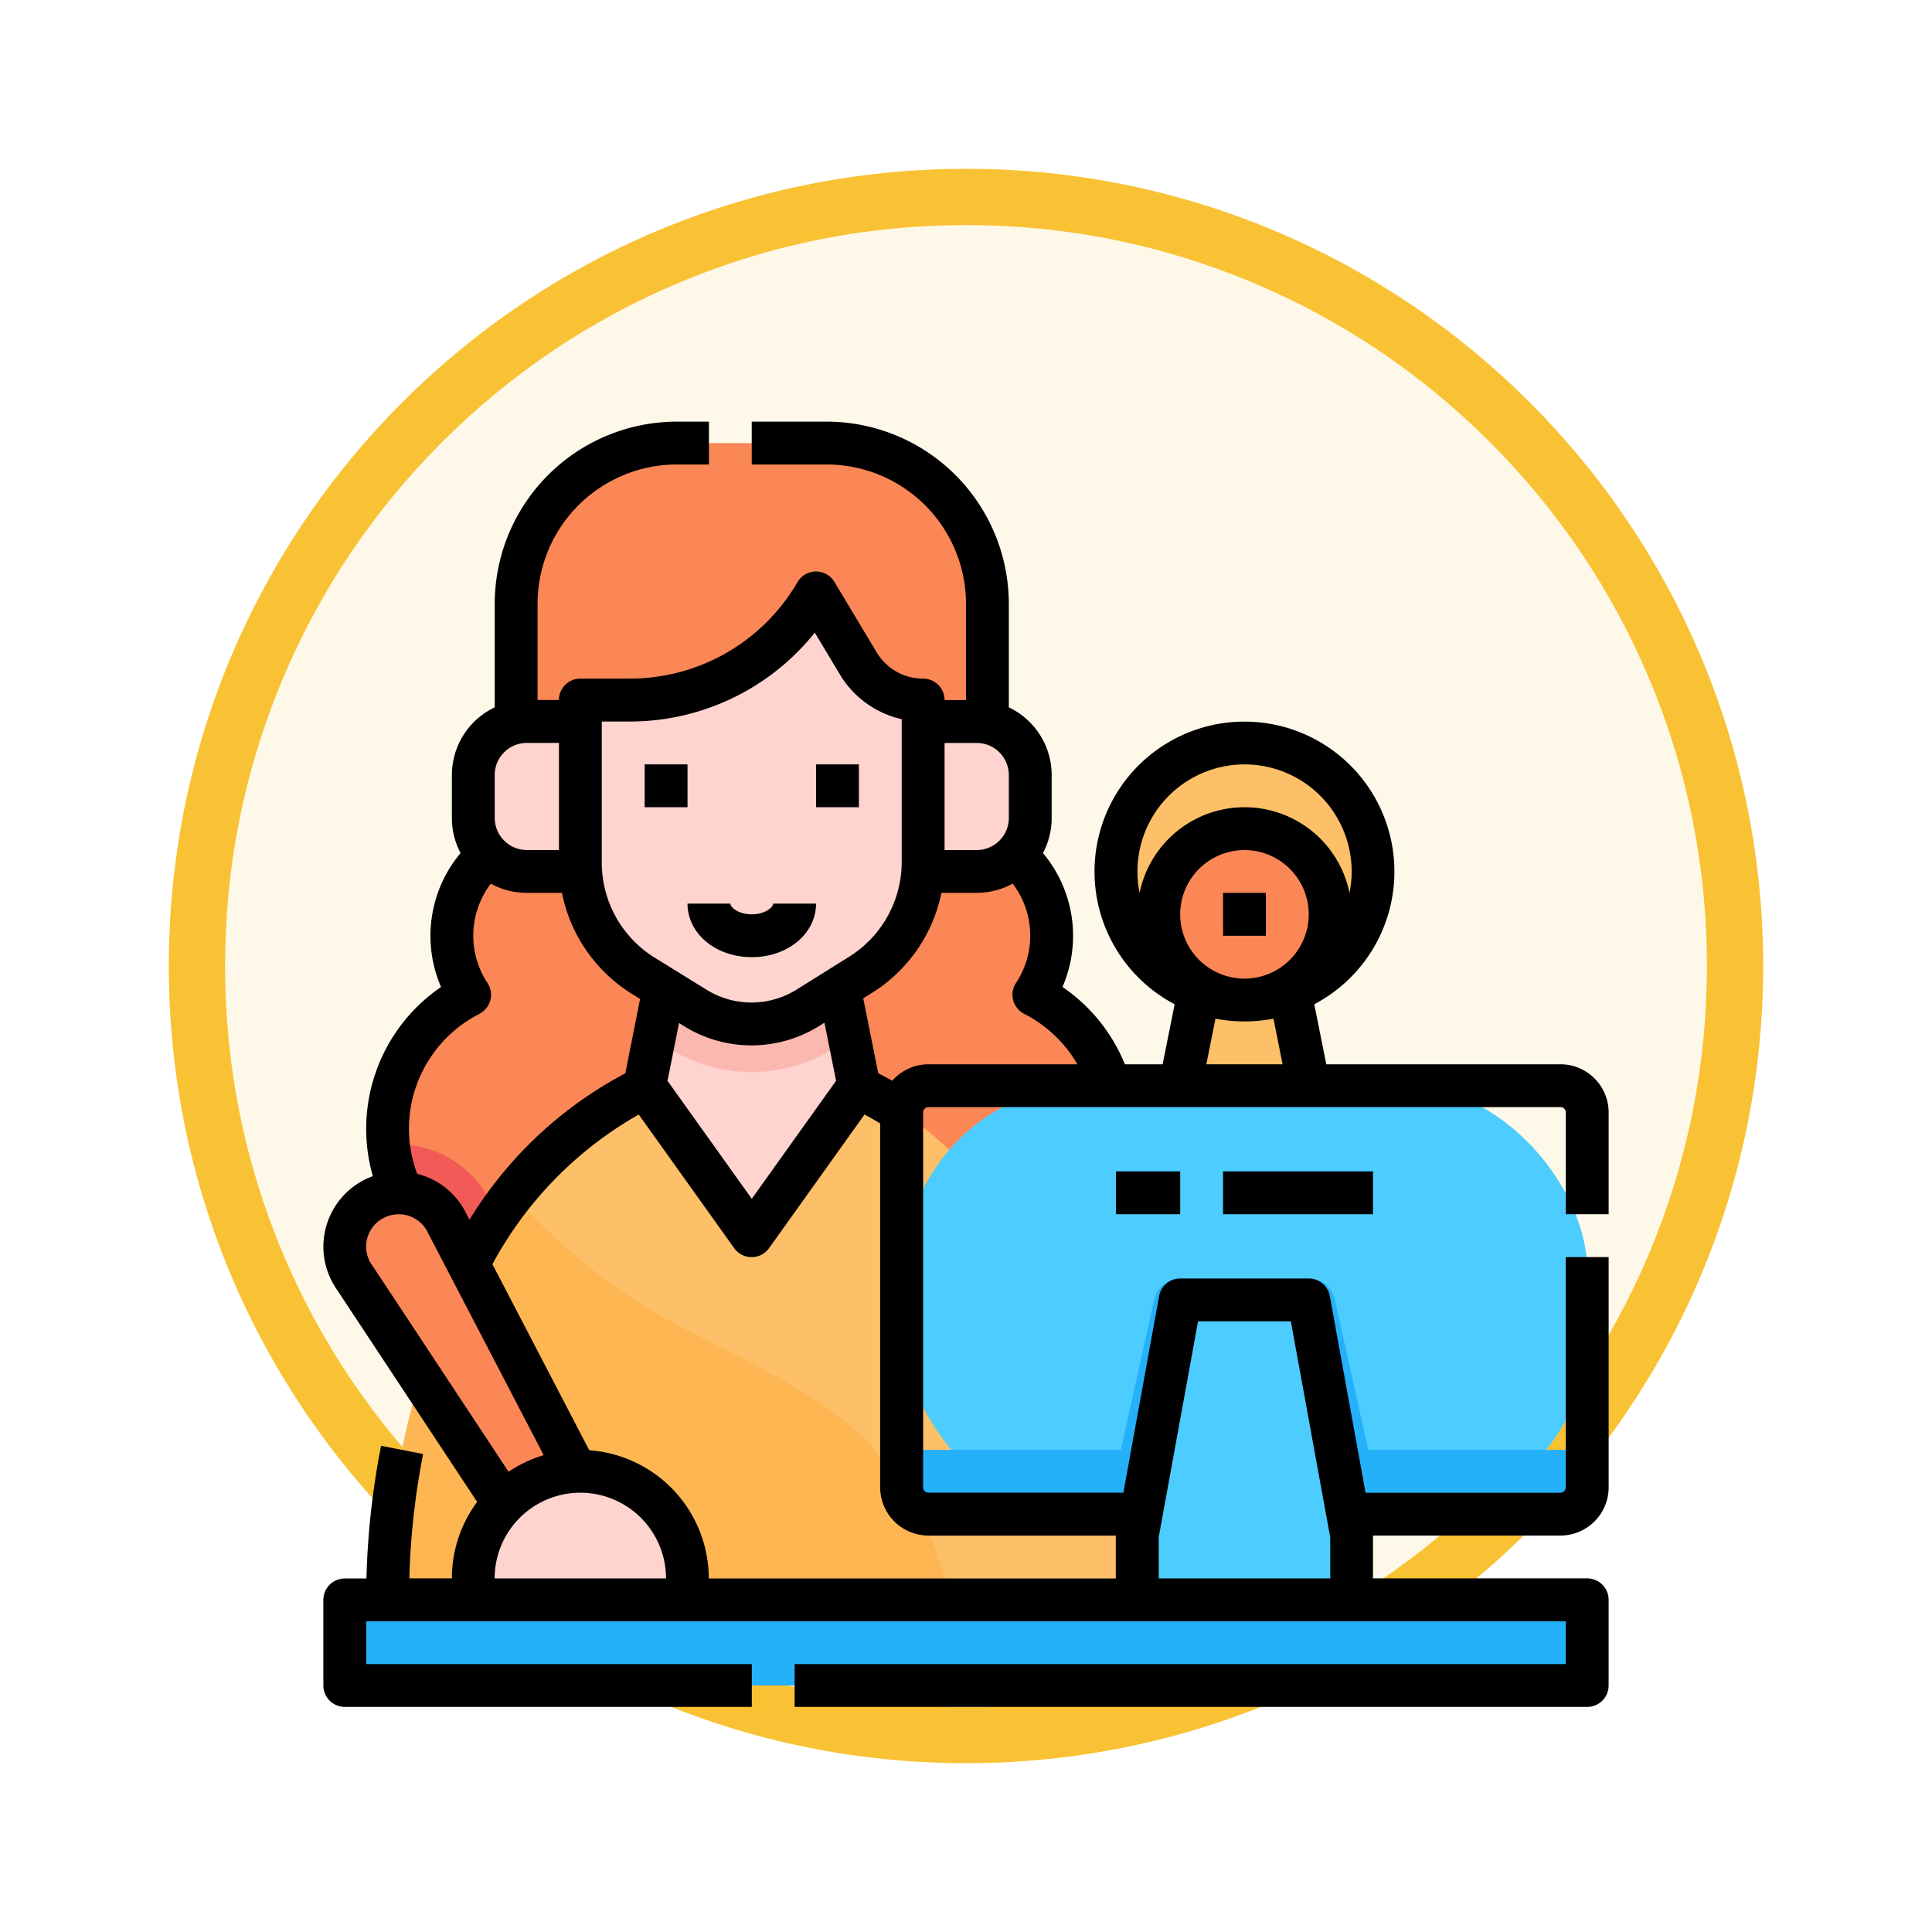 <svg xmlns="http://www.w3.org/2000/svg" xmlns:xlink="http://www.w3.org/1999/xlink" width="103" height="103" viewBox="0 0 103 103">
  <defs>
    <filter id="Trazado_978624" x="0" y="0" width="103" height="103" filterUnits="userSpaceOnUse">
      <feOffset dy="3" input="SourceAlpha"/>
      <feGaussianBlur stdDeviation="3" result="blur"/>
      <feFlood flood-opacity="0.161"/>
      <feComposite operator="in" in2="blur"/>
      <feComposite in="SourceGraphic"/>
    </filter>
  </defs>
  <g id="Grupo_1216121" data-name="Grupo 1216121" transform="translate(-192 -5199)">
    <g id="Grupo_1214509" data-name="Grupo 1214509" transform="translate(0 4404)">
      <g id="Grupo_1208646" data-name="Grupo 1208646" transform="translate(0 481)">
        <g id="Grupo_1180764" data-name="Grupo 1180764" transform="translate(1 -4144)">
          <g id="Grupo_1179463" data-name="Grupo 1179463" transform="translate(200 4464)">
            <g id="Grupo_1144531" data-name="Grupo 1144531">
              <g transform="matrix(1, 0, 0, 1, -9, -6)" filter="url(#Trazado_978624)">
                <g id="Trazado_978624-2" data-name="Trazado 978624" transform="translate(9 6)" fill="#fef8e9">
                  <path d="M 42.5 83.5 C 36.964 83.5 31.595 82.416 26.541 80.279 C 21.659 78.214 17.274 75.257 13.509 71.491 C 9.743 67.726 6.786 63.341 4.721 58.459 C 2.584 53.405 1.5 48.036 1.5 42.5 C 1.5 36.964 2.584 31.595 4.721 26.541 C 6.786 21.659 9.743 17.274 13.509 13.509 C 17.274 9.743 21.659 6.786 26.541 4.721 C 31.595 2.584 36.964 1.5 42.5 1.5 C 48.036 1.5 53.405 2.584 58.459 4.721 C 63.341 6.786 67.726 9.743 71.491 13.509 C 75.257 17.274 78.214 21.659 80.279 26.541 C 82.416 31.595 83.5 36.964 83.5 42.5 C 83.5 48.036 82.416 53.405 80.279 58.459 C 78.214 63.341 75.257 67.726 71.491 71.491 C 67.726 75.257 63.341 78.214 58.459 80.279 C 53.405 82.416 48.036 83.5 42.5 83.5 Z" stroke="none"/>
                  <path d="M 42.5 3 C 37.166 3 31.994 4.044 27.126 6.103 C 22.422 8.092 18.198 10.941 14.569 14.569 C 10.941 18.198 8.092 22.422 6.103 27.126 C 4.044 31.994 3 37.166 3 42.5 C 3 47.834 4.044 53.006 6.103 57.874 C 8.092 62.578 10.941 66.802 14.569 70.431 C 18.198 74.059 22.422 76.908 27.126 78.897 C 31.994 80.956 37.166 82 42.5 82 C 47.834 82 53.006 80.956 57.874 78.897 C 62.578 76.908 66.802 74.059 70.431 70.431 C 74.059 66.802 76.908 62.578 78.897 57.874 C 80.956 53.006 82 47.834 82 42.5 C 82 37.166 80.956 31.994 78.897 27.126 C 76.908 22.422 74.059 18.198 70.431 14.569 C 66.802 10.941 62.578 8.092 57.874 6.103 C 53.006 4.044 47.834 3 42.5 3 M 42.5 0 C 65.972 0 85 19.028 85 42.5 C 85 65.972 65.972 85 42.5 85 C 19.028 85 0 65.972 0 42.5 C 0 19.028 19.028 0 42.5 0 Z" stroke="none" fill="#f8c234"/>
                </g>
              </g>
            </g>
          </g>
        </g>
      </g>
    </g>
    <g id="estudio_1_" data-name="estudio (1)" transform="translate(193.239 5205.479)">
      <g id="Grupo_1216120" data-name="Grupo 1216120" transform="translate(17.142 17.142)">
        <path id="Trazado_1087702" data-name="Trazado 1087702" d="M74.448,53.416a5.713,5.713,0,0,0-2.48-8.385V32.565A8.565,8.565,0,0,0,63.4,24H55.409a8.565,8.565,0,0,0-8.565,8.565V45.031a5.713,5.713,0,0,0-2.48,8.385A8,8,0,1,0,53.7,66.139a7.994,7.994,0,0,0,11.42,0,7.994,7.994,0,1,0,9.332-12.723Z" transform="translate(-37.708 -24)" fill="#fb8656"/>
        <path id="Trazado_1087703" data-name="Trazado 1087703" d="M40.339,286.032a8,8,0,0,0,7.55,7.1l-2.265-4.351-.025-.044A5.426,5.426,0,0,0,40.339,286.032Z" transform="translate(-38.007 -248.602)" fill="#f15a57"/>
        <path id="Trazado_1087704" data-name="Trazado 1087704" d="M59.414,256C48.692,256,40,268.783,40,284.551H81.256a41.777,41.777,0,0,0-.392-5.736c-.052-.375-2.536-.747-2.6-1.117C76.179,265.24,68.53,256,59.414,256Z" transform="translate(-37.716 -222.881)" fill="#fdbf67"/>
        <path id="Trazado_1087705" data-name="Trazado 1087705" d="M40,326.524c0-8.608,2.591-16.326,6.688-21.561a32.584,32.584,0,0,0,9.433,7.268c2.894,1.544,5.969,2.839,8.47,4.961a16.312,16.312,0,0,1,5.537,10.474H40Z" transform="translate(-37.716 -264.855)" fill="#fdb651"/>
        <path id="Trazado_1087706" data-name="Trazado 1087706" d="M147.42,229.71l-5.71,7.994L136,229.71l1.142-5.71h9.136Z" transform="translate(-120.012 -195.449)" fill="#ffd4cf"/>
        <path id="Trazado_1087707" data-name="Trazado 1087707" d="M149.906,227.2l-.64-3.2H140.13l-.645,3.223.841.52a8.281,8.281,0,0,0,8.744-.02Z" transform="translate(-122.999 -195.449)" fill="#fbb8b0"/>
        <path id="Trazado_1087708" data-name="Trazado 1087708" d="M98.838,86.852H95.982V85.71h-.021a4,4,0,0,1-3.427-1.94L90.272,80l-.1.166A11.42,11.42,0,0,1,80.38,85.71H77.71v1.142H74.855A2.855,2.855,0,0,0,72,89.707v2.284a2.855,2.855,0,0,0,2.855,2.855H77.71v-.493a7.137,7.137,0,0,0,3.383,6.07l2.734,1.692a5.71,5.71,0,0,0,6.03-.014l2.771-1.732a7.138,7.138,0,0,0,3.355-6.053v.53h2.855a2.855,2.855,0,0,0,2.855-2.855V89.707A2.855,2.855,0,0,0,98.838,86.852Z" transform="translate(-65.148 -72.006)" fill="#ffd4cf"/>
        <path id="Trazado_1087709" data-name="Trazado 1087709" d="M24,456H90.237v4.568H24Z" transform="translate(-24 -394.331)" fill="#25b1fa"/>
        <path id="Trazado_1087710" data-name="Trazado 1087710" d="M33.143,321.553l-8.6-13.029a2.855,2.855,0,0,1,1.263-4.31l.027-.011a2.855,2.855,0,0,1,3.539,1.234l7.2,13.832Z" transform="translate(-24.006 -264.027)" fill="#fb8656"/>
        <path id="Trazado_1087711" data-name="Trazado 1087711" d="M77.71,408a5.71,5.71,0,0,1,5.71,5.71v1.142H72V413.71A5.71,5.71,0,0,1,77.71,408Z" transform="translate(-65.148 -353.183)" fill="#ffd4cf"/>
        <path id="Trazado_1087712" data-name="Trazado 1087712" d="M325.7,142.861a6.852,6.852,0,1,0-9.276,6.411l-1,5.009h6.852l-1-5.009A6.855,6.855,0,0,0,325.7,142.861Z" transform="translate(-270.881 -120.02)" fill="#fdbf67"/>
        <rect id="Rectángulo_418953" data-name="Rectángulo 418953" width="36.461" height="23.202" rx="10" transform="translate(66.255 57.416) rotate(180)" fill="#4dccff"/>
        <path id="Trazado_1087713" data-name="Trazado 1087713" d="M256.871,345.136l-1.782-8.018A1.428,1.428,0,0,0,253.7,336h-6.846a1.428,1.428,0,0,0-1.394,1.118l-1.782,8.018H232v2a1.428,1.428,0,0,0,1.428,1.428h33.69a1.428,1.428,0,0,0,1.428-1.428v-2Z" transform="translate(-202.307 -291.461)" fill="#25b1fa"/>
        <ellipse id="Elipse_12691" data-name="Elipse 12691" cx="4.972" cy="4.419" rx="4.972" ry="4.419" transform="translate(43.053 20.955)" fill="#fb8656"/>
        <path id="Trazado_1087714" data-name="Trazado 1087714" d="M331.42,359.988H320v-3.426L322.284,344h6.852l2.284,12.562Z" transform="translate(-277.745 -298.319)" fill="#4dccff"/>
      </g>
      <path id="Trazado_1087715" data-name="Trazado 1087715" d="M155.426,198.855c1.921,0,3.426-1.254,3.426-2.855h-2.284c0,.2-.434.571-1.142.571s-1.142-.37-1.142-.571H152C152,197.6,153.5,198.855,155.426,198.855Z" transform="translate(-116.586 -154.305)"/>
      <path id="Trazado_1087716" data-name="Trazado 1087716" d="M81.952,50.261H69.469l-.641-3.2a7.994,7.994,0,1,0-7.443,0l-.641,3.2H58.732a9.194,9.194,0,0,0-3.326-4.124A6.868,6.868,0,0,0,54.364,39a3.972,3.972,0,0,0,.464-1.868V34.843a4,4,0,0,0-2.284-3.612V25.707A9.718,9.718,0,0,0,42.838,16h-4v2.284h4a7.432,7.432,0,0,1,7.423,7.423v5.139H49.119A1.142,1.142,0,0,0,47.977,29.7h-.021a2.869,2.869,0,0,1-2.448-1.386l-2.262-3.77a1.142,1.142,0,0,0-1.959,0l-.1.165a10.33,10.33,0,0,1-8.813,4.99H29.7a1.142,1.142,0,0,0-1.142,1.142H27.42V25.707a7.432,7.432,0,0,1,7.423-7.423h1.713V16H34.843a9.718,9.718,0,0,0-9.707,9.707v5.525a4,4,0,0,0-2.284,3.612v2.284A3.973,3.973,0,0,0,23.316,39a6.868,6.868,0,0,0-1.042,7.14,9.159,9.159,0,0,0-3.636,10.084l-.1.038-.025.01a4,4,0,0,0-1.781,6.016L24.2,73.592a6.815,6.815,0,0,0-1.348,4.077H20.584a39.849,39.849,0,0,1,.734-6.63L19.077,70.6a42.136,42.136,0,0,0-.779,7.074H17.142A1.142,1.142,0,0,0,16,78.811v4.568a1.142,1.142,0,0,0,1.142,1.142h21.7V82.237H18.284V79.953H82.237v2.284H41.125v2.284H83.379a1.142,1.142,0,0,0,1.142-1.142V78.811a1.142,1.142,0,0,0-1.142-1.142H71.959V75.385h9.993a2.573,2.573,0,0,0,2.57-2.57V60.539H82.237V72.816a.286.286,0,0,1-.286.286H71.563L69.657,62.619a1.142,1.142,0,0,0-1.124-.938H61.681a1.142,1.142,0,0,0-1.124.938L58.651,73.1H48.262a.286.286,0,0,1-.286-.286V52.83a.286.286,0,0,1,.286-.286h33.69a.286.286,0,0,1,.286.286v5.425h2.284V52.83a2.573,2.573,0,0,0-2.57-2.57ZM65.062,45.693a3.426,3.426,0,1,1,.089,0h-.089Zm.045-11.42a5.713,5.713,0,0,1,5.6,6.852,5.711,5.711,0,0,0-11.191,0,5.713,5.713,0,0,1,5.595-6.852ZM50.832,33.13a1.715,1.715,0,0,1,1.713,1.713v2.284a1.715,1.715,0,0,1-1.713,1.713H49.119V33.13ZM32.374,31.988A12.637,12.637,0,0,0,42.2,27.249l1.347,2.245a5.169,5.169,0,0,0,3.286,2.369v7.59a5.961,5.961,0,0,1-2.818,5.084l-2.771,1.732a4.54,4.54,0,0,1-4.824.011l-2.735-1.691a5.958,5.958,0,0,1-2.841-5.1v-7.5ZM43.334,51.141,38.84,57.432l-4.493-6.291.616-3.079.257.159a6.809,6.809,0,0,0,7.236-.017l.258-.161Zm-18.2-16.3a1.715,1.715,0,0,1,1.713-1.713h1.713v5.71H26.849a1.715,1.715,0,0,1-1.713-1.713Zm-.819,12.732a1.142,1.142,0,0,0,.434-1.648,4.577,4.577,0,0,1,.18-5.294,3.972,3.972,0,0,0,1.919.491h1.873a8.219,8.219,0,0,0,3.764,5.406l.4.25L32.1,50.742A21.494,21.494,0,0,0,23.79,58.55l-.274-.525-.021-.039A4,4,0,0,0,21,56.1a6.864,6.864,0,0,1,3.313-8.522ZM18.6,60.975a1.713,1.713,0,0,1,.759-2.587l.025-.01A1.72,1.72,0,0,1,21.5,59.1l6.247,12a6.826,6.826,0,0,0-1.872.886l-7.25-10.979-.024-.035Zm6.532,16.695a4.568,4.568,0,1,1,9.136,0Zm35.4-2.181,2.1-11.523H67.58l2.1,11.523v2.181H60.539Zm-12.277-.1h9.993v2.284h-21.7a6.861,6.861,0,0,0-6.371-6.835l-5.163-9.918a20.132,20.132,0,0,1,7.8-7.98l5.089,7.124a1.142,1.142,0,0,0,1.859,0l5.088-7.123q.421.221.835.474v19.4A2.573,2.573,0,0,0,48.262,75.385ZM46.33,51.138q-.371-.209-.747-.4l-.8-3.992.443-.277a8.226,8.226,0,0,0,3.724-5.349h1.881a3.972,3.972,0,0,0,1.918-.491,4.577,4.577,0,0,1,.18,5.294,1.142,1.142,0,0,0,.434,1.648A6.9,6.9,0,0,1,56.2,50.261H48.262a2.565,2.565,0,0,0-1.932.877Zm16.744-.877.487-2.434a8.042,8.042,0,0,0,3.092,0l.487,2.434Z"/>
      <path id="Trazado_1087717" data-name="Trazado 1087717" d="M352,192h2.284v2.284H352Z" transform="translate(-288.035 -150.876)"/>
      <path id="Trazado_1087718" data-name="Trazado 1087718" d="M352,296h7.994v2.284H352Z" transform="translate(-288.035 -240.029)"/>
      <path id="Trazado_1087719" data-name="Trazado 1087719" d="M312,296h3.426v2.284H312Z" transform="translate(-253.745 -240.029)"/>
      <path id="Trazado_1087720" data-name="Trazado 1087720" d="M136,144h2.284v2.284H136Z" transform="translate(-102.87 -109.728)"/>
      <path id="Trazado_1087721" data-name="Trazado 1087721" d="M200,144h2.284v2.284H200Z" transform="translate(-157.733 -109.728)"/>
    </g>
  </g>
</svg>
